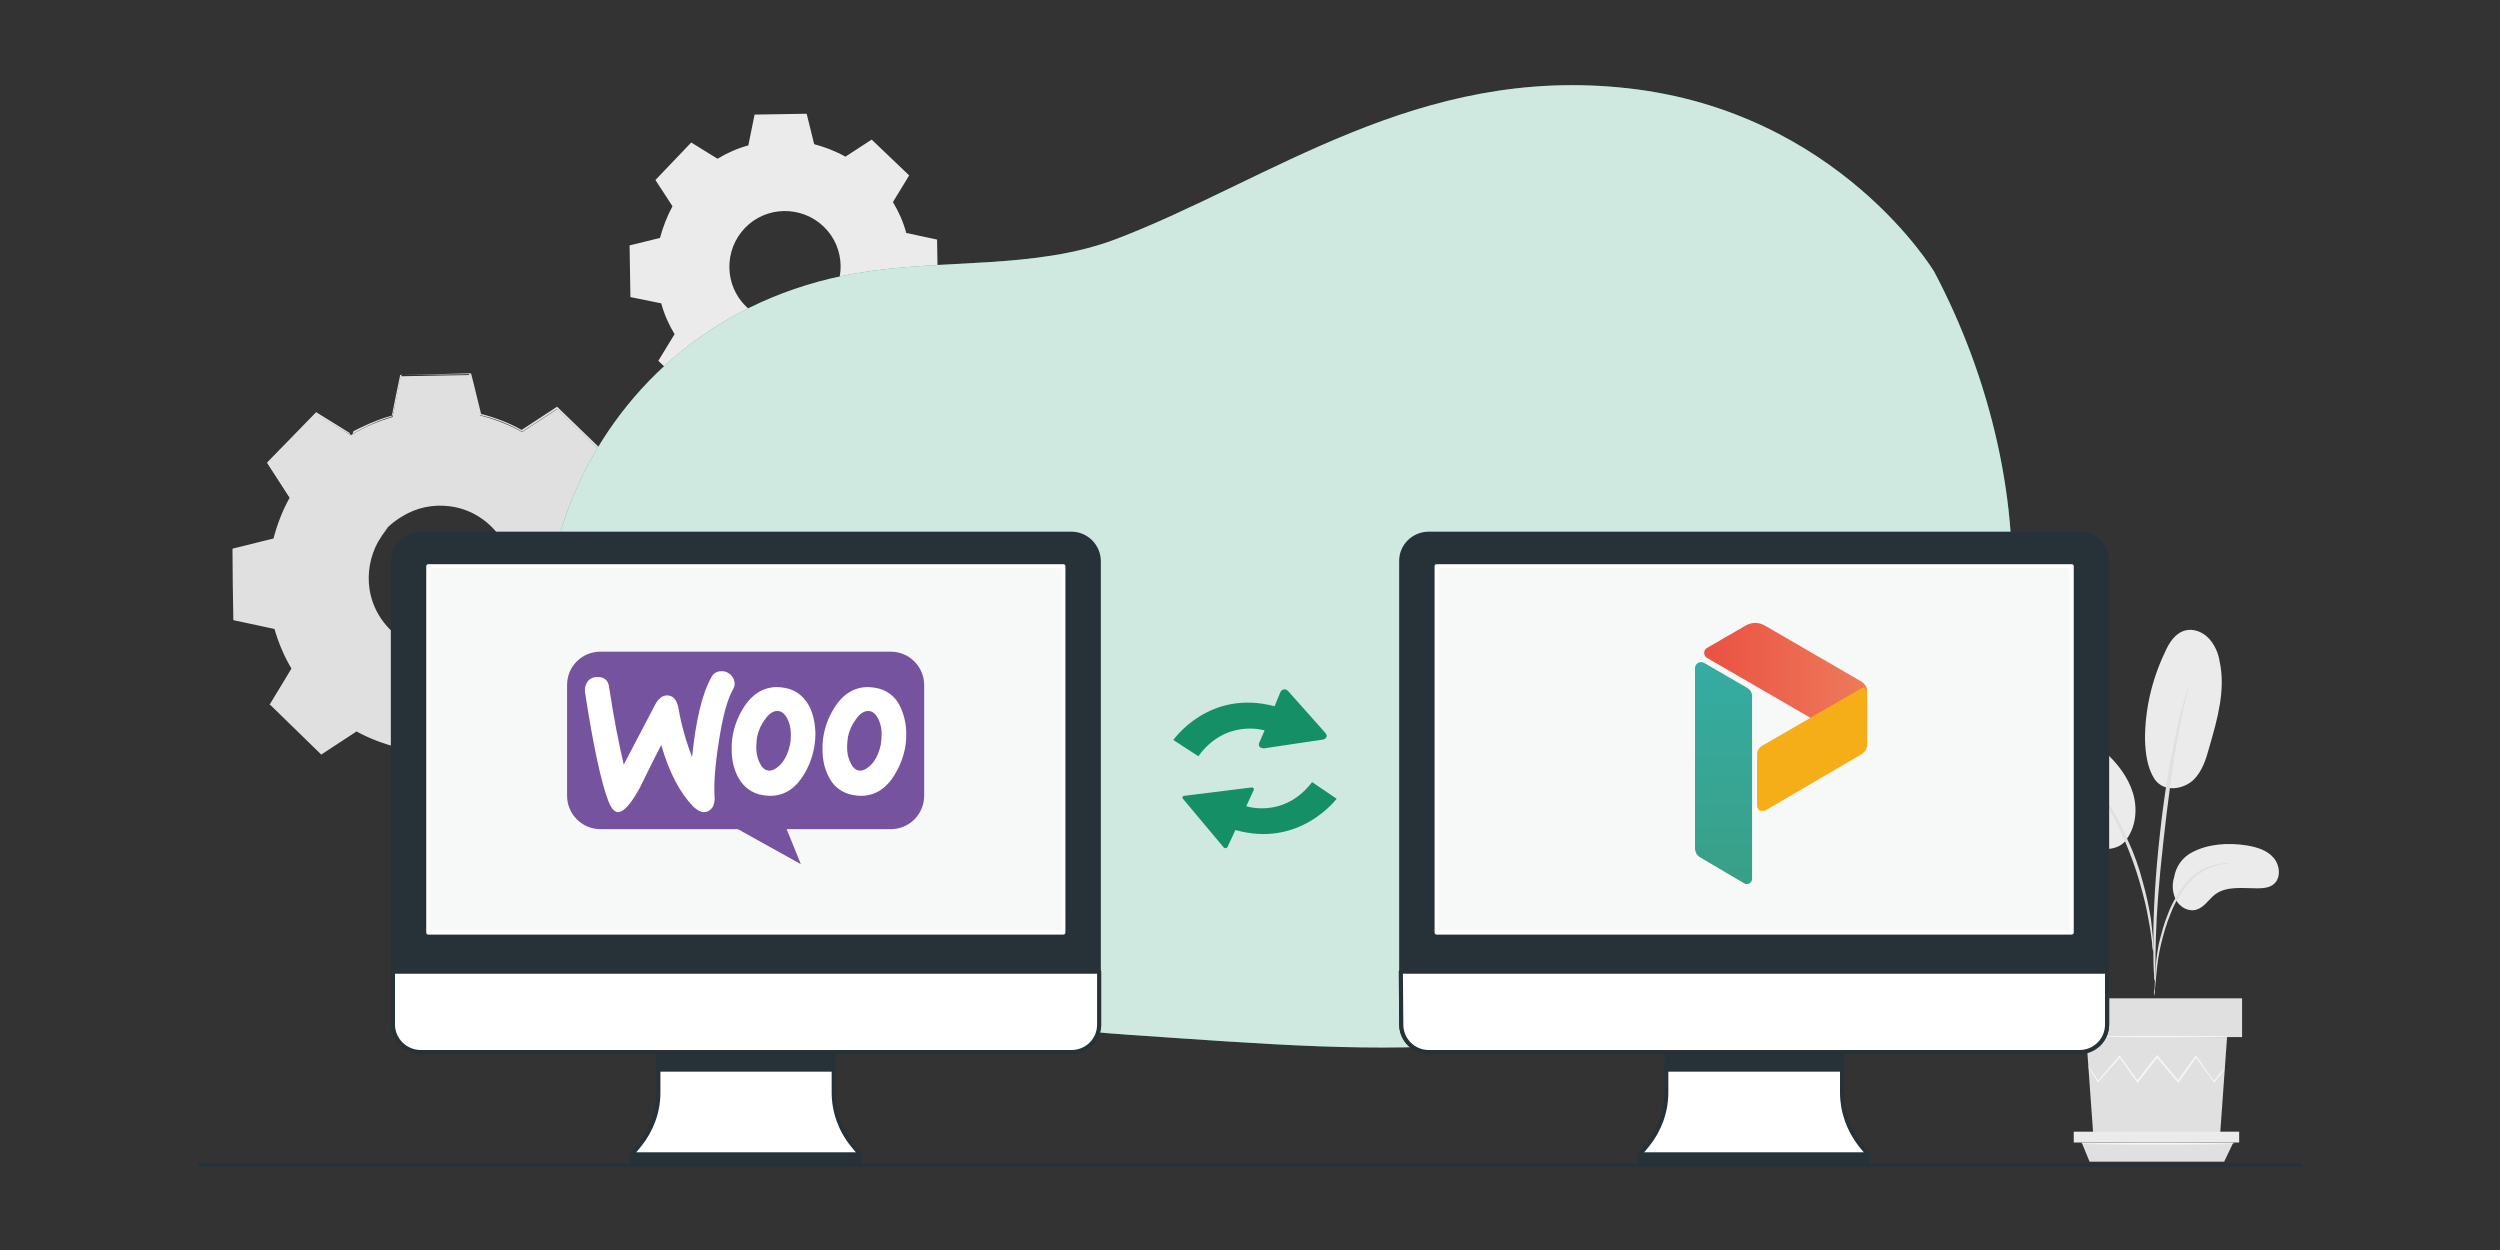 <?xml version="1.0" encoding="utf-8"?>
<!-- Generator: Adobe Illustrator 25.0.1, SVG Export Plug-In . SVG Version: 6.00 Build 0)  -->
<svg version="1.1" id="图层_1" xmlns="http://www.w3.org/2000/svg" xmlns:xlink="http://www.w3.org/1999/xlink" x="0px" y="0px"
	 viewBox="0 0 600 300" style="enable-background:new 0 0 600 300;" xml:space="preserve">
<rect x="0" y="0" width="600" height="300" fill="#333333" stroke="none"/>
<style type="text/css">
	.st0{fill:#EBEBEB;}
	.st1{fill:#E0E0E0;}
	.st2{fill:#F5F5F5;}
	.st3{fill:#159066;}
	.st4{opacity:0.8;fill:#FFFFFF;enable-background:new    ;}
	.st5{fill:none;stroke:#273238;stroke-linecap:round;stroke-linejoin:round;}
	.st6{fill:#FFFFFF;}
	.st7{clip-path:url(#SVGID_2_);}
	.st8{fill:#273238;}
	.st9{fill:#273238;stroke:#273238;stroke-linecap:round;stroke-linejoin:round;}
	.st10{fill:#FFFFFF;stroke:#273238;stroke-linecap:round;stroke-linejoin:round;}
	.st11{fill:#F7F8F8;}
	.st12{fill:none;stroke:#FFFFFF;stroke-linecap:round;stroke-linejoin:round;}
	.st13{display:none;fill:#FFFFFF;}
	.st14{display:none;fill:#273238;}
	.st15{display:none;fill:#159066;}
	.st16{clip-path:url(#SVGID_4_);}
	.st17{fill:#75539F;}
	.st18{clip-path:url(#SVGID_6_);}
	.st19{clip-path:url(#SVGID_8_);}
	.st20{fill:url(#SVGID_9_);}
	.st21{clip-path:url(#SVGID_11_);}
	.st22{fill:url(#SVGID_12_);}
	.st23{clip-path:url(#SVGID_14_);}
	.st24{clip-path:url(#SVGID_16_);}
	.st25{fill:url(#SVGID_17_);}
</style>
<g id="图层_2">
	<path class="st0" d="M526.2,204.5c3.9-2,8.6-2.3,13-1.6c2.4,0.4,4.8,1.1,6.4,2.9c1.6,1.8,1.9,4.9,0.1,6.4c-1.1,0.9-2.6,1-4,1
		c-3.4,0-7.2-0.6-10,1.4c-1.6,1.2-2.6,3.1-4.5,3.7c-1.9,0.6-3.9-0.5-4.9-2.2c-0.9-1.7-1.1-3.7-0.5-5.6
		C522.2,208,523.8,205.7,526.2,204.5z"/>
	<path class="st0" d="M517.1,187c2.4,3.4,7.1,2.3,9.3,0.2c2.2-2.1,3.1-5.2,3.9-8.1c1.9-6.6,3.9-13.6,2.4-20.4c-0.3-2-1.2-4-2.6-5.5
		c-1.4-1.5-3.6-2.4-5.6-1.9c-2.4,0.6-3.9,2.9-4.9,5.2c-3.1,6.5-4.8,13.6-4.8,20.9C514.9,180.7,515.3,184.2,517.1,187"/>
	<path class="st0" d="M510,201.9c2.6-3.1,3.1-7.7,1.9-11.6c-1.2-3.9-3.8-7.2-6.8-9.9c-3.6-3.2-7.7-5.6-12.3-7.2
		c-1.7-0.7-3.6-1-5.5-0.9c-1.9,0.1-3.6,1.2-4.6,2.8c-1.3,2.5-0.1,5.4,1.3,7.9c2.4,4.3,5.1,8.4,8,12.3c2.4,3.1,5.2,6.2,8.9,7.6
		c3.7,1.4,7.5,1.2,9.4-1.3"/>
	<path class="st1" d="M517,239c0.1-0.5,0.2-1,0.2-1.6c0.1-1.1,0.2-2.6,0.4-4.3c0.2-2.1,0.5-4.2,1-6.3c0.6-2.5,1.3-5,2.3-7.4
		c0.9-2.4,2.2-4.7,3.8-6.7c1.3-1.7,2.9-3,4.8-4c1.3-0.6,2.6-1.1,4-1.3c0.5,0,1.1-0.1,1.6-0.2c-0.5-0.1-1.1-0.1-1.6,0
		c-1.5,0.1-2.9,0.5-4.2,1.1c-2,0.9-3.7,2.3-5,4c-1.6,2.1-3,4.4-3.9,6.8c-1,2.4-1.7,5-2.3,7.5c-0.4,2.1-0.7,4.2-0.8,6.4
		c-0.1,1.8-0.2,3.3-0.2,4.3C516.9,238,516.9,238.5,517,239z"/>
	<path class="st1" d="M517.3,235.7c0-0.2,0.1-0.5,0-0.7c0-0.5,0-1.2,0-2.1c0-1.8,0-4.4,0.1-7.6c0.2-6.4,0.7-13.4,1.8-23.2
		c1-9.2,2.4-19.9,3.8-26.9c0.3-1.6,0.6-3,0.9-4.3c0.3-1.2,0.5-2.3,0.7-3.2l0.5-2c0.1-0.2,0.1-0.5,0.1-0.7c-0.1,0.2-0.2,0.4-0.3,0.7
		c-0.2,0.5-0.4,1.2-0.6,2c-0.3,0.9-0.5,1.9-0.9,3.2c-0.3,1.3-0.6,2.7-1,4.2c-1.8,8.2-3.1,16.6-4,24.9c-1.1,9.8-1.6,18.7-1.6,25.2
		c0,3.2,0,5.8,0.1,7.7c0.1,0.8,0.1,1.5,0.1,2.1C517.2,235.2,517.2,235.5,517.3,235.7z"/>
	<path class="st1" d="M516.8,228.5c0.1-0.7,0.1-1.4,0-2.2c-0.1-1.4-0.3-3.4-0.6-5.9c-0.5-2.9-1.1-5.8-1.9-8.6
		c-0.9-3.5-2.1-6.9-3.6-10.1c-3-7.1-7-12.8-10.5-16.4c-0.8-0.8-1.6-1.6-2.5-2.3c-0.4-0.3-0.7-0.6-1.1-0.9l-1-0.6
		c-0.6-0.4-1.2-0.8-1.8-1.2c-0.1,0.1,2.6,1.7,6,5.3c4.3,4.8,7.8,10.3,10.2,16.3c1.4,3.3,2.6,6.6,3.6,10.1c0.9,3.2,1.6,6,2,8.5
		c0.5,2.4,0.7,4.4,0.9,5.8C516.5,227.1,516.6,227.8,516.8,228.5z"/>
	<polygon class="st1" points="500.7,248.9 502.4,272.6 532.8,272.6 534.5,248.9 	"/>
	<rect x="497.7" y="239.6" class="st1" width="40.4" height="9.3"/>
	<polygon class="st0" points="497.7,271.6 497.7,274.2 499.6,274.2 537.4,274.2 537.4,271.6 	"/>
	<polygon class="st1" points="501.5,278.8 499.6,274.2 536,274.2 533.8,278.8 	"/>
	<path class="st2" d="M533.9,256.6c0,0,0,0.1-0.1,0.2l-0.5,0.6l-1.8,2.3l-0.1,0.1l-0.1-0.1l-4.4-6h0.3l-4.3,6.1l-0.1,0.2l-0.1-0.2
		l-5.1-6h0.3l-0.3,0.3l-4.5,5.7L513,260l-0.1-0.2l-4.3-6.1h0.3l-5.3,6l-0.1,0.1l-0.1-0.1l-1.7-2.8c-0.2-0.3-0.3-0.5-0.4-0.7
		c-0.1-0.1-0.1-0.2-0.1-0.3c0,0,0.1,0.1,0.2,0.2l0.5,0.7l1.7,2.7h-0.2c1.3-1.6,3.1-3.6,5.2-6.1l0.1-0.2l0.1,0.2l4.3,6h-0.3l4.5-5.7
		c0.1-0.1,0.2-0.2,0.3-0.4l0.1-0.2l0.1,0.2l5.1,6.1h-0.3c1.6-2.2,3-4.2,4.3-6l0.1-0.2l0.1,0.2c1.7,2.4,3.2,4.5,4.3,6.1h-0.2l1.8-2.2
		l0.5-0.6C533.9,256.7,533.9,256.6,533.9,256.6z"/>
	<path class="st2" d="M534.9,248.8c0,0.1-7.6,0.2-17,0.2s-17-0.1-17-0.2s7.6-0.2,17-0.2S534.9,248.6,534.9,248.8z"/>
	<path class="st2" d="M536.4,274.5c0,0.1-8.3,0.2-18.5,0.2c-10.2,0-18.5-0.1-18.5-0.2c0-0.1,8.3-0.2,18.5-0.2
		C528.2,274.3,536.4,274.4,536.4,274.5z"/>
	<path class="st1" d="M84.3,104.4c3.1-1.9,6.4-3.3,9.9-4.3l2-9.8l16.6-0.3l2.4,9.7c3.5,0.9,6.9,2.2,10.1,4l8.4-5.5l11.9,11.5
		l-5.2,8.6c1.9,3.1,3.3,6.4,4.3,9.9l9.8,2l0.3,16.6l-9.7,2.4c-0.9,3.5-2.2,6.9-3.9,10l5.5,8.4l-11.5,12l-8.6-5.2
		c-3.1,1.9-6.4,3.3-9.9,4.3l-2,9.8L98,188.7l-2.4-9.8c-3.5-0.9-6.9-2.2-10.1-4l-8.4,5.6L65.2,169l5.2-8.6c-1.9-3.1-3.3-6.4-4.3-9.9
		l-9.8-2L56,132l9.7-2.4c0.9-3.5,2.2-6.9,4-10l-5.5-8.4l11.5-11.9l8.6,5.2L84.3,104.4z M93.1,126.5c-6.8,7.1-6.6,18.3,0.4,25.1
		s18.3,6.6,25.1-0.4c6.8-7.1,6.6-18.3-0.4-25.1C111.2,119.2,99.9,119.4,93.1,126.5C93.1,126.5,93.1,126.5,93.1,126.5z"/>
	<path class="st1" d="M93.1,126.5c0.9-1.1,2.1-2.1,3.3-2.9c3.4-2.2,7.5-3.2,11.6-2.7c2.8,0.3,5.5,1.3,7.9,2.8
		c2.7,1.8,4.9,4.3,6.4,7.2c0.8,1.6,1.3,3.3,1.6,5c0.3,1.8,0.4,3.7,0.1,5.5c-1,7.9-7.1,14.2-15,15.5c-1.8,0.3-3.7,0.4-5.5,0.1
		c-1.7-0.2-3.4-0.7-5-1.4c-3-1.3-5.5-3.5-7.4-6.1c-1.6-2.3-2.7-5-3.1-7.8c-0.6-4,0.2-8.2,2.3-11.7C91.1,128.6,92,127.4,93.1,126.5
		c0.1,0.1-1,1.2-2.4,3.6c-1.9,3.5-2.6,7.5-2,11.4c0.9,5.8,4.8,10.8,10.1,13.1c3.1,1.4,6.6,1.8,10,1.2c7.4-1.3,13.2-7.2,14.2-14.7
		c0.3-1.7,0.2-3.5-0.1-5.2c-0.3-1.6-0.8-3.2-1.5-4.7c-2.6-5.3-7.7-9-13.5-9.7c-3.9-0.5-7.9,0.3-11.3,2.4
		C94.2,125.3,93.2,126.5,93.1,126.5z"/>
	<path class="st1" d="M84.3,104.4c0,0-0.2-0.1-0.6-0.3l-1.6-0.9l-6.5-3.8h0.2l-11.4,12V111l5.5,8.3l0.1,0.1l-0.1,0.2
		c-1.7,3.1-3,6.5-3.9,10v0.2l-0.2,0.1l-9.7,2.4l0.3-0.4c0.1,5.2,0.2,10.8,0.3,16.6l-0.3-0.4l9.8,2h0.2l0.1,0.2
		c1,3.4,2.4,6.7,4.3,9.8l0.1,0.2l-0.1,0.2c-1.6,2.6-3.4,5.6-5.2,8.6l-0.1-0.6l11.9,11.5l-0.6-0.1l8.4-5.5l0.2-0.2l0.3,0.1
		c3.1,1.7,6.5,3,9.9,3.9l0.3,0.1l0.1,0.3c0.8,3.1,1.6,6.4,2.4,9.7l-0.5-0.4l16.6-0.3l-0.5,0.4c0.6-3.1,1.3-6.4,2-9.8l0.1-0.3
		l0.3-0.1c3.4-1,6.7-2.4,9.8-4.2l0,0l0.3-0.2l0.3,0.2l8.6,5.2l-0.6,0.1l11.5-11.9l-0.1,0.6l-5.4-8.4l-0.2-0.2l0.1-0.3
		c1.7-3.1,3.1-6.5,3.9-9.9l0.1-0.3l0.3-0.1l9.7-2.4l-0.4,0.5c-0.1-5.6-0.2-11.2-0.3-16.6l0.4,0.4l-9.8-2.1l-0.3-0.1l-0.1-0.3
		c-1-3.4-2.4-6.7-4.2-9.8l-0.1-0.2l0.1-0.2l5.2-8.6l0.1,0.5l-11.9-11.5h0.5l-8.4,5.5l-0.2,0.1l-0.2-0.1c-3.1-1.8-6.5-3.1-10-3.9
		l-0.2-0.1v-0.2c-0.9-3.5-1.6-6.7-2.4-9.7l0.3,0.2l-16.6,0.2l0.2-0.2c-0.8,3.9-1.5,7.1-2.1,9.8v0.1h-0.1c-2.6,0.7-5.1,1.7-7.6,2.9
		l-1.8,0.9C84.7,104.1,84.5,104.2,84.3,104.4c0-0.1,0.2-0.2,0.6-0.4s1-0.6,1.8-1c2.4-1.3,4.9-2.3,7.6-3.1L94,100
		c0.5-2.7,1.2-5.9,2-9.8V90h0.2l16.6-0.4h0.2l0.1,0.2c0.8,3,1.5,6.2,2.4,9.7l-0.2-0.2c3.5,0.9,7,2.2,10.1,4H125l8.4-5.5l0.3-0.2
		l0.2,0.2l11.9,11.5l0.2,0.2l-0.2,0.3l-5.2,8.6V118c1.9,3.1,3.4,6.5,4.4,10l-0.3-0.3l9.8,2l0.4,0.1v0.4c0.1,5.4,0.2,10.9,0.3,16.6
		v0.4l-0.4,0.1l-9.7,2.4l0.4-0.4c-0.9,3.6-2.2,7-4,10.2v-0.5c1.8,2.8,3.6,5.6,5.5,8.4l0.2,0.3l-0.3,0.3l-11.5,11.9l-0.3,0.3
		l-0.4-0.2l-8.6-5.2h0.5c-3.1,1.9-6.5,3.3-10,4.4l0.4-0.4c-0.7,3.4-1.4,6.7-2,9.8l-0.1,0.4h-0.4L98,189.1h-0.4l-0.1-0.4
		c-0.8-3.4-1.6-6.7-2.4-9.7l0.4,0.4c-3.5-0.9-7-2.2-10.2-4h0.5l-8.4,5.5l-0.3,0.2l-0.3-0.3L65,169.3l-0.3-0.2l0.2-0.3
		c1.8-3,3.6-5.9,5.2-8.6v0.5c-1.9-3.1-3.3-6.5-4.3-10l0.3,0.3l-9.8-2.1l-0.3-0.1v-0.2c-0.1-5.8-0.2-11.4-0.2-16.6v-0.3l0.3-0.1
		l9.7-2.4l-0.2,0.2c0.9-3.5,2.2-6.9,4-10.1v0.3l-5.4-8.4l-0.1-0.2l0.1-0.1l11.6-11.9l0.1-0.1l0.1,0.1l6.3,3.9l1.6,1
		C83.9,104.1,84.1,104.2,84.3,104.4z"/>
	<path class="st0" d="M172.2,38.1c2.3-1.4,4.8-2.5,7.4-3.2l1.5-7.4l12.5-0.2l1.8,7.3c2.6,0.7,5.2,1.7,7.5,3l6.3-4.1l9,8.6l-3.9,6.4
		c1.4,2.3,2.5,4.8,3.2,7.4l7.4,1.6l0.2,12.4l-7.3,1.8c-0.7,2.6-1.7,5.2-3,7.6l4.1,6.3l-8.6,8.9l-6.4-3.9c-2.3,1.4-4.8,2.5-7.4,3.2
		l-1.5,7.4l-12.4,0.2l-1.8-7.3c-2.6-0.7-5.2-1.7-7.5-3l-6.3,4.1l-9-8.6l3.9-6.4c-1.4-2.3-2.5-4.8-3.2-7.4l-7.4-1.5l-0.2-12.4
		l7.3-1.8c0.7-2.6,1.7-5.2,3-7.6l-4.1-6.3l8.6-9L172.2,38.1L172.2,38.1z M178.8,54.7c-5.1,5.3-5,13.8,0.3,18.9s13.8,5,18.9-0.3
		c5.1-5.3,5-13.8-0.3-18.9c0,0,0,0,0,0C192.4,49.3,183.9,49.4,178.8,54.7z"/>
</g>
<g id="freepik--background-simple--inject-17">
	<path class="st3" d="M464.2,65.2c0,0-22.9-38.3-73.4-44s-85.8,22-123,36.2c-19.5,7.4-41.7,4.6-62.4,8.2
		c-66.1,11.5-91,83.6-63.5,124.6c23.8,35.5,65.8,53.9,129.7,58.2s108.7,9.2,165.9-25.6S490.9,115.6,464.2,65.2z"/>
	<path class="st4" d="M464.2,65.2c0,0-22.9-38.3-73.4-44s-85.8,22-123,36.2c-19.5,7.4-41.7,4.6-62.4,8.2
		c-66.1,11.5-91,83.6-63.5,124.6c23.8,35.5,65.8,53.9,129.7,58.2s108.7,9.2,165.9-25.6S490.9,115.6,464.2,65.2z"/>
</g>
<line class="st5" x1="48" y1="279.6" x2="552" y2="279.6"/>
<g id="freepik--device-1--inject-17">
	<path class="st6" d="M200.1,262.2v-14H158v14c0,4.6-1.6,9-4.5,12.6l-1.9,2.3h54.9l-1.9-2.3C201.7,271.2,200.1,266.8,200.1,262.2z"
		/>
	<g>
		<g>
			<defs>
				<path id="SVGID_1_" d="M200.1,262.2v-14H158v14c0,4.6-1.6,9-4.5,12.6l-1.9,2.3h54.9l-1.9-2.3
					C201.7,271.2,200.1,266.8,200.1,262.2z"/>
			</defs>
			<clipPath id="SVGID_2_">
				<use xlink:href="#SVGID_1_"  style="overflow:visible;"/>
			</clipPath>
			<g class="st7">
				<path class="st8" d="M155.4,257.2h47.3c-1.7-3-2.6-6.4-2.6-9.8v-14H158v14C158,250.8,157.1,254.2,155.4,257.2z"/>
			</g>
		</g>
	</g>
	<path class="st5" d="M200.1,262.2v-14H158v14c0,4.6-1.6,9-4.5,12.6l-1.9,2.3h54.9l-1.9-2.3C201.7,271.2,200.1,266.8,200.1,262.2z"
		/>
	<path class="st9" d="M100.9,128.1h156.2c3.7,0,6.6,3,6.6,6.6v111.1c0,3.7-3,6.6-6.6,6.6H100.9c-3.7,0-6.6-3-6.6-6.6V134.8
		C94.3,131.1,97.3,128.1,100.9,128.1z"/>
	<path class="st10" d="M94.3,233.2h169.5l0,0v12.7c0,3.7-3,6.6-6.6,6.6l0,0H101c-3.7,0-6.7-3-6.7-6.6l0,0L94.3,233.2L94.3,233.2
		L94.3,233.2z"/>
	<rect x="102.8" y="135.9" class="st11" width="152.4" height="87.9"/>
	<rect x="102.8" y="135.9" class="st12" width="152.4" height="87.9"/>
	<rect x="151.6" y="277.1" class="st9" width="54.8" height="2.5"/>
	<rect x="134.7" y="148.5" class="st13" width="85.2" height="67"/>
	<rect x="138.5" y="151.2" class="st14" width="77.4" height="60.3"/>
	<path class="st15" d="M216.4,172.1c-3.6-4.9-7.1-6.3-11.6-1.9c-7,6.6-12,22.4-16.3,21.3c-4.2-1.2-4.3-7.7-8.1-12.4
		s-10.4,4.6-22.4,15.1c-5.7,5-12.4,8.6-19.7,10.6v7.2h78.2L216.4,172.1z"/>
	<path class="st15" d="M166.1,166.5c0,5.4-4.4,9.9-9.9,9.9c-5.4,0-9.9-4.4-9.9-9.9s4.4-9.9,9.9-9.9
		C161.6,156.6,166.1,161,166.1,166.5L166.1,166.5z"/>
</g>
<g id="freepik--device-1--inject-17_1_">
	<path class="st6" d="M442.1,262.2v-14h-42.2v14c0,4.6-1.6,9-4.5,12.6l-1.9,2.3h54.9l-1.9-2.3C443.7,271.2,442.1,266.8,442.1,262.2z
		"/>
	<g>
		<g>
			<defs>
				<path id="SVGID_3_" d="M442.1,262.2v-14h-42.2v14c0,4.6-1.6,9-4.5,12.6l-1.9,2.3h54.9l-1.9-2.3
					C443.7,271.2,442.1,266.8,442.1,262.2z"/>
			</defs>
			<clipPath id="SVGID_4_">
				<use xlink:href="#SVGID_3_"  style="overflow:visible;"/>
			</clipPath>
			<g class="st16">
				<path class="st8" d="M397.3,257.2h47.3c-1.7-3-2.6-6.4-2.6-9.8v-14h-42.2v14C399.9,250.8,399,254.2,397.3,257.2z"/>
			</g>
		</g>
	</g>
	<path class="st5" d="M442.1,262.2v-14h-42.2v14c0,4.6-1.6,9-4.5,12.6l-1.9,2.3h54.9l-1.9-2.3C443.7,271.2,442.1,266.8,442.1,262.2z
		"/>
	<path class="st9" d="M342.9,128.1h156.2c3.7,0,6.6,3,6.6,6.6v111.1c0,3.7-3,6.6-6.6,6.6H342.9c-3.7,0-6.6-3-6.6-6.6V134.8
		C336.2,131.1,339.2,128.1,342.9,128.1z"/>
	<path class="st10" d="M336.2,233.2h169.5l0,0v12.7c0,3.7-3,6.6-6.6,6.6l0,0H342.9c-3.7,0-6.6-3-6.6-6.6l0,0L336.2,233.2
		L336.2,233.2L336.2,233.2z"/>
	<rect x="344.8" y="135.9" class="st11" width="152.4" height="87.9"/>
	<rect x="344.8" y="135.9" class="st12" width="152.4" height="87.9"/>
	<rect x="393.6" y="277.1" class="st9" width="54.8" height="2.5"/>
	<rect x="376.6" y="148.5" class="st13" width="85.2" height="67"/>
	<rect x="380.4" y="151.2" class="st14" width="77.4" height="60.3"/>
	<path class="st15" d="M458.3,172.1c-3.6-4.9-7.1-6.3-11.6-1.9c-7,6.6-12,22.4-16.3,21.3c-4.2-1.2-4.3-7.7-8.1-12.4
		s-10.5,4.6-22.5,15.1c-5.7,5-12.4,8.6-19.7,10.6v7.2h78.2L458.3,172.1z"/>
	<path class="st15" d="M408,166.5c0,5.4-4.4,9.9-9.9,9.9s-9.9-4.4-9.9-9.9s4.4-9.9,9.9-9.9S408,161,408,166.5L408,166.5z"/>
</g>
<path class="st3" d="M318,175.8l-8.9-10c-0.4-0.4-1-0.5-1.5-0.1c-0.1,0.1-0.2,0.2-0.3,0.4l-1.4,3.4c-15.8-4.2-24.3,8.1-24.3,8.1
	l6,3.9c6.6-9.1,15.9-6.2,15.9-6.2l-1.3,3c-0.2,0.5,0,1.1,0.6,1.2c0.2,0.1,0.4,0.1,0.6,0.1l14.1-2.1c0.6-0.1,1-0.6,0.9-1.1
	C318.2,176.1,318.1,175.9,318,175.8z"/>
<path class="st3" d="M314.9,187.7c-6.1,8-14.1,6.3-15.8,5.8l1.8-3.9c0.1-0.2,0-0.5-0.3-0.6c-0.1,0-0.2,0-0.3,0l-16.1,2
	c-0.3,0-0.5,0.3-0.4,0.5c0,0.1,0,0.1,0.1,0.2l9.8,11.7c0.2,0.2,0.5,0.2,0.7,0.1c0.1-0.1,0.1-0.1,0.2-0.2l1.9-4.1
	c15.4,4.4,24.3-7.5,24.3-7.5L314.9,187.7z"/>
<path class="st17" d="M144.1,156.4h69.7c4.4,0,8,3.6,8,8v0v26.6c0,4.4-3.6,8-8,8h0h-25l3.4,8.4l-15.1-8.4h-33c-4.4,0-8-3.6-8-8v0
	v-26.6C136.1,159.9,139.7,156.4,144.1,156.4C144.1,156.4,144.1,156.4,144.1,156.4z"/>
<path class="st6" d="M141,163.6c0.5-0.7,1.3-1.1,2.2-1.1c1.8-0.1,2.8,0.7,3,2.5c1.1,7.3,2.3,13.4,3.5,18.5l7.6-14.5
	c0.7-1.3,1.6-2,2.6-2.1c1.5-0.1,2.5,0.9,2.9,2.9c0.7,4.1,1.8,8,3.3,11.9c0.9-8.8,2.4-15.2,4.6-19.1c0.4-0.9,1.3-1.5,2.3-1.5
	c0.8-0.1,1.6,0.2,2.2,0.7c0.6,0.5,1,1.2,1.1,2c0.1,0.6-0.1,1.2-0.4,1.7c-1.4,2.5-2.5,6.7-3.4,12.6c-0.9,5.7-1.2,10.1-1,13.2
	c0.1,0.8-0.1,1.6-0.4,2.3c-0.4,0.7-1.1,1.2-1.9,1.3c-0.9,0.1-1.8-0.4-2.8-1.3c-3.2-3.3-5.8-8.2-7.7-14.8c-2.3,4.4-3.9,7.8-5,10
	c-2.1,3.9-3.8,5.9-5.2,6.1c-0.9,0.1-1.7-0.7-2.4-2.4c-1.8-4.6-3.7-13.4-5.7-26.4C140.3,165.1,140.5,164.3,141,163.6L141,163.6z
	 M215.8,169.1c-1.1-2.1-3.2-3.6-5.6-4c-0.6-0.1-1.2-0.2-1.9-0.2c-3.3,0-6.1,1.7-8.2,5.2c-1.8,2.9-2.8,6.4-2.7,9.8
	c0,2.7,0.6,5,1.7,6.9c1.1,2.1,3.2,3.6,5.6,4c0.6,0.1,1.2,0.2,1.9,0.2c3.4,0,6.1-1.7,8.2-5.2c1.8-3,2.8-6.4,2.7-9.8
	C217.5,173.6,216.9,171.2,215.8,169.1L215.8,169.1z M211.4,178.7c-0.5,2.3-1.4,4-2.6,5.1c-1,0.9-1.9,1.3-2.8,1.1
	c-0.9-0.2-1.5-0.9-2.1-2.3c-0.4-1-0.6-2.1-0.6-3.2c0-0.9,0.1-1.7,0.2-2.5c0.3-1.5,0.9-2.9,1.8-4.1c1.1-1.7,2.4-2.4,3.6-2.1
	c0.8,0.2,1.5,0.9,2.1,2.3c0.4,1,0.6,2.1,0.6,3.2C211.6,177,211.5,177.9,211.4,178.7L211.4,178.7z M194,169.1c-1.2-2.1-3.2-3.6-5.6-4
	c-0.6-0.1-1.2-0.2-1.9-0.2c-3.3,0-6.1,1.7-8.2,5.2c-1.8,2.9-2.8,6.4-2.7,9.8c0,2.7,0.6,5,1.7,6.9c1.2,2.1,3.2,3.6,5.6,4
	c0.6,0.1,1.2,0.2,1.9,0.2c3.4,0,6.1-1.7,8.2-5.2c1.8-3,2.7-6.4,2.7-9.8C195.6,173.2,195.1,171,194,169.1z M189.6,178.7
	c-0.5,2.3-1.4,4-2.6,5.1c-1,0.9-1.9,1.3-2.8,1.1c-0.9-0.2-1.5-0.9-2.1-2.3c-0.4-1-0.6-2.1-0.6-3.2c0-0.9,0.1-1.7,0.2-2.5
	c0.3-1.5,0.9-2.9,1.8-4.1c1.1-1.7,2.4-2.4,3.6-2.1c0.8,0.2,1.5,0.9,2.1,2.3c0.4,1,0.6,2.1,0.6,3.2
	C189.8,177,189.8,177.9,189.6,178.7L189.6,178.7z"/>
<g>
	<g>
		<g>
			<g>
				<defs>
					<rect id="SVGID_5_" x="408.9" y="149.5" width="39.2" height="30"/>
				</defs>
				<clipPath id="SVGID_6_">
					<use xlink:href="#SVGID_5_"  style="overflow:visible;"/>
				</clipPath>
				<g class="st18">
					<g>
						<g>
							<defs>
								<path id="SVGID_7_" d="M419,150.1l-9.3,5.4c-0.7,0.4-0.9,1.2-0.5,1.9c0.1,0.2,0.3,0.4,0.5,0.5l37.1,21.5
									c0.5,0.3,1,0.1,1.3-0.3c0.1-0.1,0.1-0.3,0.1-0.5v-12.4c0-1.1-0.6-2.1-1.6-2.7l-23.1-13.4C422.1,149.3,420.4,149.3,419,150.1
									"/>
							</defs>
							<clipPath id="SVGID_8_">
								<use xlink:href="#SVGID_7_"  style="overflow:visible;"/>
							</clipPath>
							<g class="st19">
								
									<linearGradient id="SVGID_9_" gradientUnits="userSpaceOnUse" x1="-328.754" y1="363.576" x2="-328.145" y2="363.576" gradientTransform="matrix(64.34 0 0 -64.34 21561.94 23556.984)">
									<stop  offset="0" style="stop-color:#EA5243"/>
									<stop  offset="1" style="stop-color:#EE7C5B"/>
								</linearGradient>
								<rect x="408.7" y="149.3" class="st20" width="39.5" height="30.5"/>
							</g>
						</g>
					</g>
				</g>
			</g>
		</g>
	</g>
</g>
<g>
	<g>
		<defs>
			<path id="SVGID_10_" d="M406.8,160.4v43.1c0,1,0.5,1.9,1.3,2.3l10.5,6.2c0.6,0.4,1.4,0.1,1.7-0.4c0.1-0.2,0.2-0.4,0.2-0.6v-44
				c0-0.7-0.4-1.4-1-1.8l-10.5-6.1c-0.2-0.1-0.5-0.2-0.7-0.2C407.5,158.9,406.8,159.5,406.8,160.4"/>
		</defs>
		<clipPath id="SVGID_11_">
			<use xlink:href="#SVGID_10_"  style="overflow:visible;"/>
		</clipPath>
		<g class="st21">
			
				<linearGradient id="SVGID_12_" gradientUnits="userSpaceOnUse" x1="-339.833" y1="374.709" x2="-339.224" y2="374.709" gradientTransform="matrix(1.569 -249.705 -249.705 -1.569 94513.148 -84010.836)">
				<stop  offset="0" style="stop-color:#3E946D"/>
				<stop  offset="1" style="stop-color:#30B8BE"/>
			</linearGradient>
			<polygon class="st22" points="406.5,212.5 406.8,158.8 420.9,158.9 420.6,212.6 			"/>
		</g>
	</g>
</g>
<g>
	<g>
		<g>
			<defs>
				<rect id="SVGID_13_" x="421.7" y="165" width="26.4" height="29.6"/>
			</defs>
			<clipPath id="SVGID_14_">
				<use xlink:href="#SVGID_13_"  style="overflow:visible;"/>
			</clipPath>
			<g class="st23">
				<g>
					<g>
						<defs>
							<path id="SVGID_15_" d="M446.7,165.2l-23.8,13.8c-0.7,0.4-1.2,1.2-1.2,2v12.4c0,0.7,0.6,1.3,1.3,1.3c0.2,0,0.5-0.1,0.7-0.2
								l23.1-13.5c0.8-0.5,1.3-1.4,1.3-2.3V166c0-0.5-0.4-0.9-0.9-0.9C447,165,446.9,165.1,446.7,165.2"/>
						</defs>
						<clipPath id="SVGID_16_">
							<use xlink:href="#SVGID_15_"  style="overflow:visible;"/>
						</clipPath>
						<g class="st24">
							
								<linearGradient id="SVGID_17_" gradientUnits="userSpaceOnUse" x1="-366.144" y1="388.236" x2="-365.534" y2="388.236" gradientTransform="matrix(-23.626 -18.78 -18.78 23.626 -899.855 -15848.829)">
								<stop  offset="0" style="stop-color:#E67E21"/>
								<stop  offset="1" style="stop-color:#F5AD18"/>
							</linearGradient>
							<polygon class="st25" points="406.9,183.4 431.8,152.1 462.6,176.6 437.7,207.9 							"/>
						</g>
					</g>
				</g>
			</g>
		</g>
	</g>
</g>
</svg>
